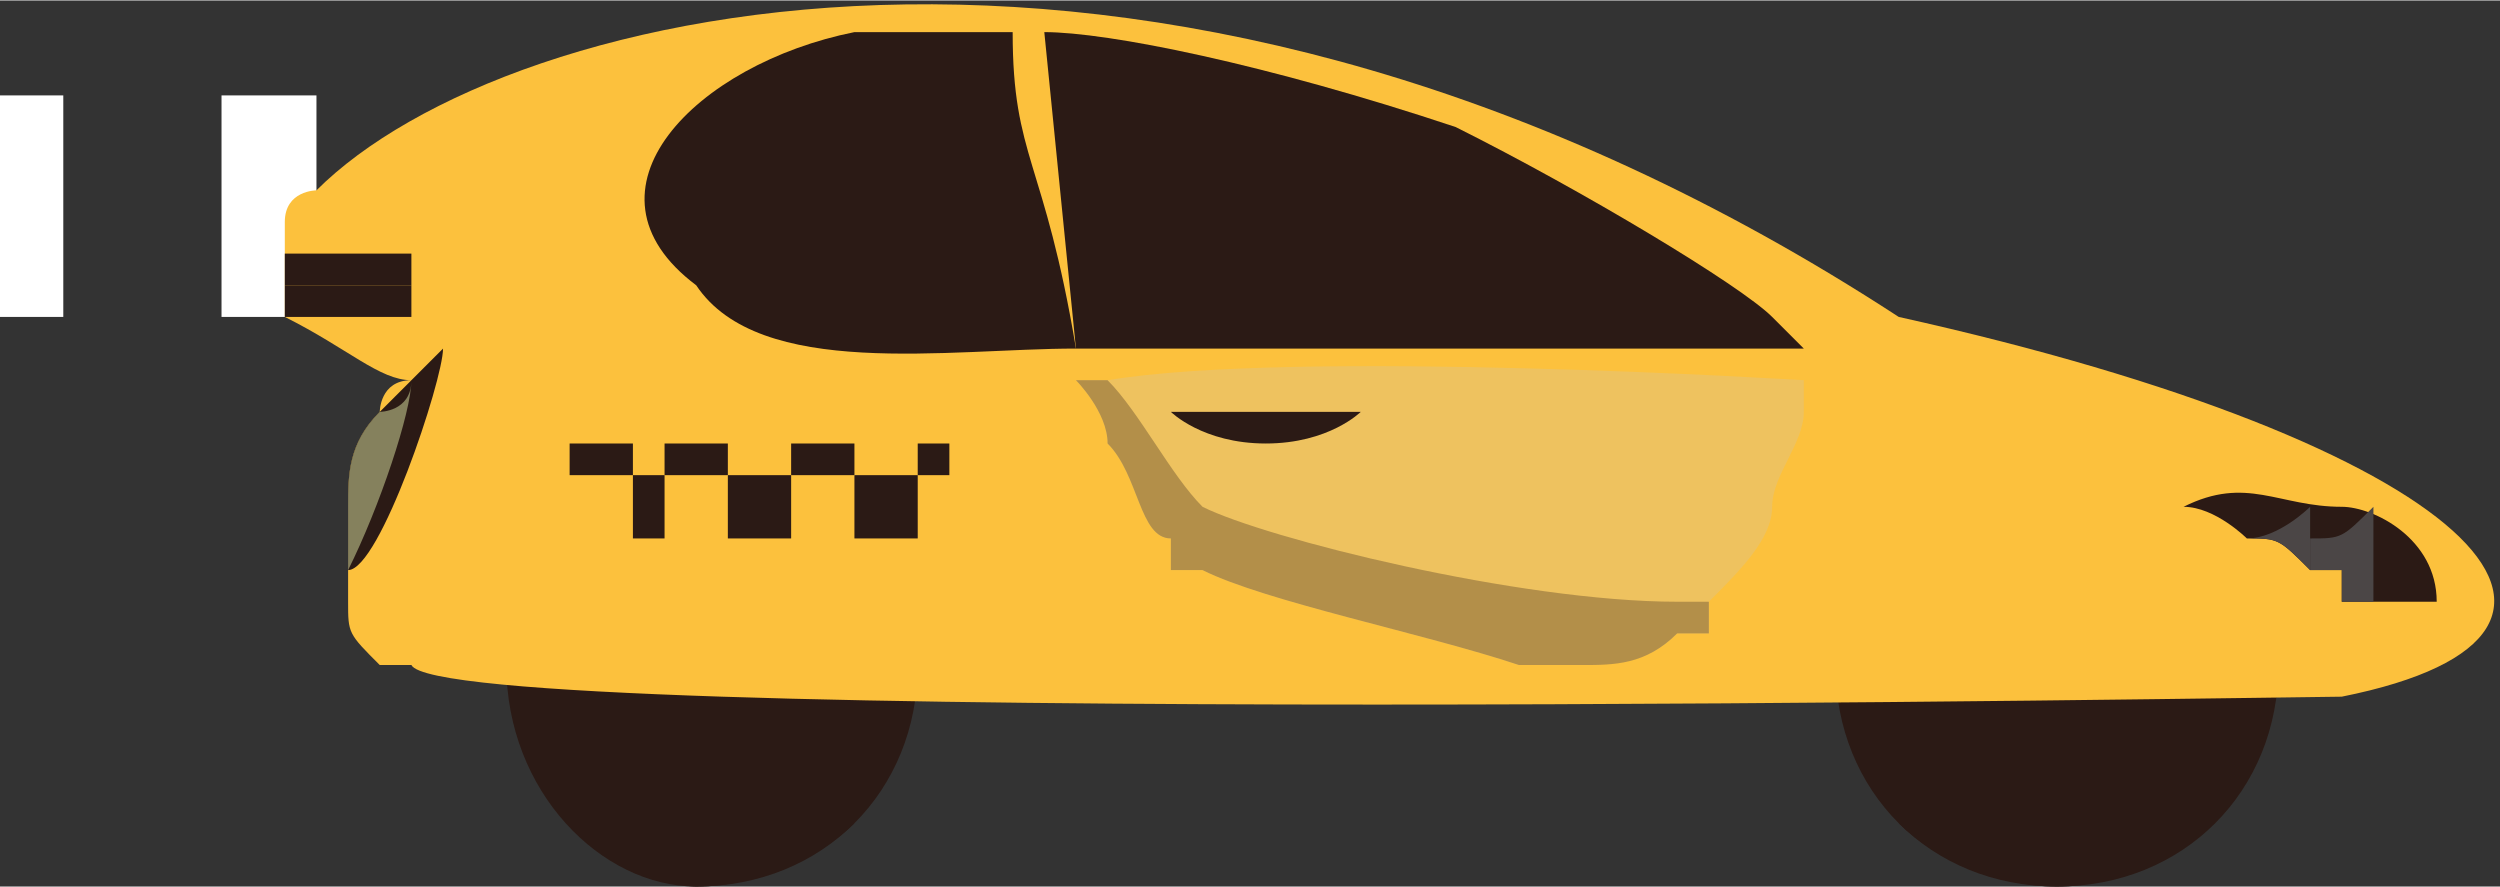 <?xml version="1.0" encoding="UTF-8"?>
<!DOCTYPE svg PUBLIC "-//W3C//DTD SVG 1.1//EN" "http://www.w3.org/Graphics/SVG/1.1/DTD/svg11.dtd">
<!-- Creator: CorelDRAW X8 -->
<svg xmlns="http://www.w3.org/2000/svg" xml:space="preserve" width="37.849mm" height="13.429mm" version="1.1" style="shape-rendering:geometricPrecision; text-rendering:geometricPrecision; image-rendering:optimizeQuality; fill-rule:evenodd; clip-rule:evenodd"
viewBox="0 0 79 28"
 xmlns:xlink="http://www.w3.org/1999/xlink">
 <rect x="0" y="0" width="79" height="28" fill="#333333" stroke="none"/>
 <defs>
  <style type="text/css">
   <![CDATA[
    .fil1 {fill:#2B1A15;fill-rule:nonzero}
    .fil9 {fill:#4B4646;fill-rule:nonzero}
    .fil7 {fill:#4F6767;fill-rule:nonzero}
    .fil11 {fill:#606365;fill-rule:nonzero}
    .fil10 {fill:#648487;fill-rule:nonzero}
    .fil3 {fill:#85815D;fill-rule:nonzero}
    .fil6 {fill:#B38F49;fill-rule:nonzero}
    .fil5 {fill:#BD8F31;fill-rule:nonzero}
    .fil8 {fill:#D4B360;fill-rule:nonzero}
    .fil4 {fill:#EEC25F;fill-rule:nonzero}
    .fil2 {fill:#FCC13D;fill-rule:nonzero}
    .fil0 {fill:white;fill-rule:nonzero}
   ]]>
  </style>
 </defs>
 <g id="Слой_x0020_6">
  <g id="_810134160">
   <polygon class="fil0" points="10,10 7,10 7,3 10,3 "/>
   <polygon class="fil0" points="2,10 0,10 0,3 2,3 "/>
   <path class="fil1" d="M58 21c0,4 3,7 7,7 4,0 7,-3 7,-7 0,-3 -3,-6 -7,-6 -4,0 -7,3 -7,6z"/>
   <path class="fil1" d="M16 21c0,4 3,7 6,7 4,0 7,-3 7,-7 0,-3 -3,-6 -7,-6 -3,0 -6,3 -6,6z"/>
   <path class="fil2" d="M8 8c0,0 1,0 1,0 0,1 0,1 0,1 0,0 0,0 0,0 0,1 0,1 0,1 2,1 3,2 4,2l0 0 0 0c-1,0 -1,1 -1,1l0 0 0 0 0 0c-1,1 -1,2 -1,3l0 0 0 0 0 0 0 0c0,1 0,1 0,2l0 0c0,0 0,1 0,1 0,1 0,1 1,2l0 0 0 0c0,0 0,0 1,0 1,2 60,1 61,1 10,-2 4,-8 -14,-12 -23,-15 -44,-10 -50,-4 0,0 -1,0 -1,1 0,0 0,0 0,0 0,0 0,0 0,1 0,0 -1,0 -1,0l0 0 0 0z"/>
   <path class="fil1" d="M11 18l0 0c0,0 0,1 0,1 0,0 0,0 0,-1 1,0 3,-6 3,-7 0,0 -1,1 -1,1l-1 1 0 0 0 0 0 0c-1,1 -1,2 -1,3l0 0 0 0 0 0 0 0c0,1 0,1 0,2l0 0 0 0z"/>
   <path class="fil3" d="M11 18c1,-2 2,-5 2,-6 0,1 -1,1 -1,1l0 0 0 0 0 0c-1,1 -1,2 -1,3l0 0 0 0 0 0 0 0c0,1 0,1 0,2l0 0 0 0z"/>
   <path class="fil1" d="M33 1c2,0 7,1 13,3 4,2 9,5 10,6l1 1c-13,0 -18,0 -23,0l-1 -10 0 0 0 0z"/>
   <path class="fil4" d="M35 14l0 0c1,1 1,3 2,3l0 0 0 1 0 0c0,0 1,0 1,0l0 0 0 0c2,1 7,2 10,3l1 0c0,0 0,0 0,0l0 0 0 0 0 0c2,0 3,0 4,-1 0,0 0,0 1,0l0 0 0 0 0 0c0,0 0,0 0,-1l0 0c1,-1 2,-2 2,-3 0,-1 1,-2 1,-3 0,0 0,-1 0,-1 0,0 -16,-1 -22,0l0 0c0,0 0,0 -1,0 0,0 1,1 1,2l0 0 0 0z"/>
   <path class="fil5" d="M50 21c1,0 2,0 3,-1l0 0c-1,1 -2,1 -3,1 0,0 0,0 -1,0l0 0 0 0 0 0 0 0 0 0c1,0 1,0 1,0zm4 -1l0 0 0 0 0 0 0 0c0,0 0,-1 0,-1l0 0 0 0 0 0c0,1 0,1 0,1l0 0 0 0 0 0zm-17 -2l0 0 0 0 0 -1 0 0c-1,0 -1,-2 -2,-3l0 0 0 0 0 0c1,1 1,3 2,3l0 0 0 1 0 0 0 0z"/>
   <path class="fil6" d="M50 21c1,0 2,0 3,-1l0 0c0,0 0,0 1,0l0 0 0 0 0 0c0,0 0,0 0,-1l0 0c0,0 0,0 -1,0 -5,0 -13,-2 -15,-3 -1,-1 -2,-3 -3,-4l0 0 -1 0c0,0 1,1 1,2l0 0 0 0c1,1 1,3 2,3l0 0 0 1 0 0 0 0c0,0 1,0 1,0l0 0c2,1 7,2 10,3l1 0 0 0c0,0 0,0 0,0l0 0 0 0 0 0c1,0 1,0 1,0l0 0z"/>
   <path class="fil1" d="M37 13c0,0 1,1 3,1 2,0 3,-1 3,-1 0,0 -1,0 -3,0 -2,0 -3,0 -3,0z"/>
   <path class="fil1" d="M69 16c1,0 2,1 2,1 1,0 1,0 2,1l0 0 0 0 0 0 0 0c0,0 1,0 1,0l0 1 1 0 0 0c0,0 0,0 0,0 1,0 2,0 2,0 0,-2 -2,-3 -3,-3 -2,0 -3,-1 -5,0z"/>
   <path class="fil7" d="M75 19c0,-1 0,-1 0,-1 0,-1 0,-1 0,-1l0 0 0 -1 0 0 0 0 0 0 0 0 0 0 0 0 0 0 0 1 0 0c0,0 0,0 0,1 0,0 0,0 0,1l0 0 0 0 0 0z"/>
   <path class="fil8" d="M75 19l0 0 -1 0 0 -1c0,0 -1,0 -1,0l0 0 0 0c0,0 1,0 1,0l0 1 1 0 0 0z"/>
   <path class="fil9" d="M75 19c0,-1 0,-1 0,-1 0,-1 0,-1 0,-1l0 0 0 -1 0 0 0 0 0 0 0 0c-1,1 -1,1 -2,1 0,0 0,0 0,0 0,0 0,1 0,1 0,0 1,0 1,0l0 1 1 0 0 0z"/>
   <path class="fil7" d="M73 18c0,0 0,0 0,0l0 0 0 0 0 0zm0 -1c0,0 0,0 0,0 0,0 0,-1 0,-1l0 0 0 0 0 0 0 0 0 0 0 0 0 0 0 0 0 0 0 0 0 0c0,0 0,1 0,1 0,0 0,0 0,0l0 0z"/>
   <path class="fil10" d="M73 18c0,0 0,-1 0,-1 0,0 0,0 0,0 0,0 0,0 0,0 0,1 0,1 0,1 0,0 0,0 0,0l0 0 0 0 0 0z"/>
   <path class="fil9" d="M73 18l0 0c0,0 0,0 0,0l0 0zm0 0c0,0 0,0 0,-1 0,0 0,0 0,0 0,0 0,-1 0,-1l0 0 0 0 0 0 0 0 0 0 0 0c0,0 -1,1 -2,1 1,0 1,0 2,1l0 0 0 0 0 0z"/>
   <path class="fil11" d="M73 18c0,0 0,0 0,-1 0,1 0,1 0,1l0 0c0,0 0,0 0,0z"/>
   <path class="fil1" d="M32 1c0,4 1,4 2,10 -4,0 -10,1 -12,-2 -4,-3 0,-7 5,-8 1,0 5,0 5,0l0 0 0 0z"/>
   <path class="fil1" d="M9 7l4 0c0,0 0,0 0,0 0,0 0,0 0,0l-4 0c0,0 0,0 0,0z"/>
   <path class="fil1" d="M8 8l5 0c0,0 0,0 0,0 0,0 0,0 0,0l-4 0c0,0 -1,0 -1,0z"/>
   <path class="fil1" d="M9 8c0,1 0,1 0,1l4 0c0,0 0,0 0,0 0,0 0,-1 0,-1l-4 0z"/>
   <path class="fil1" d="M9 9c0,1 0,1 0,1l4 0c0,0 0,0 0,0 0,0 0,-1 0,-1l-4 0z"/>
   <polygon class="fil1" points="30,15 29,15 29,14 30,14 "/>
   <polygon class="fil1" points="29,17 27,17 27,15 29,15 "/>
   <polygon class="fil1" points="25,17 23,17 23,15 25,15 "/>
   <polygon class="fil1" points="27,15 25,15 25,14 27,14 "/>
   <polygon class="fil1" points="23,15 21,15 21,14 23,14 "/>
   <polygon class="fil1" points="21,17 20,17 20,15 21,15 "/>
   <polygon class="fil1" points="20,15 18,15 18,14 20,14 "/>
   <path class="fil1" d="M65 28c2,0 3,-1 5,-2 -3,0 -7,0 -10,0 1,1 3,2 5,2l0 0 0 0z"/>
   <path class="fil1" d="M22 28c2,0 4,-1 5,-2 -3,0 -6,0 -9,0 1,1 3,2 4,2l0 0 0 0z"/>
  </g>
 </g>
</svg>

